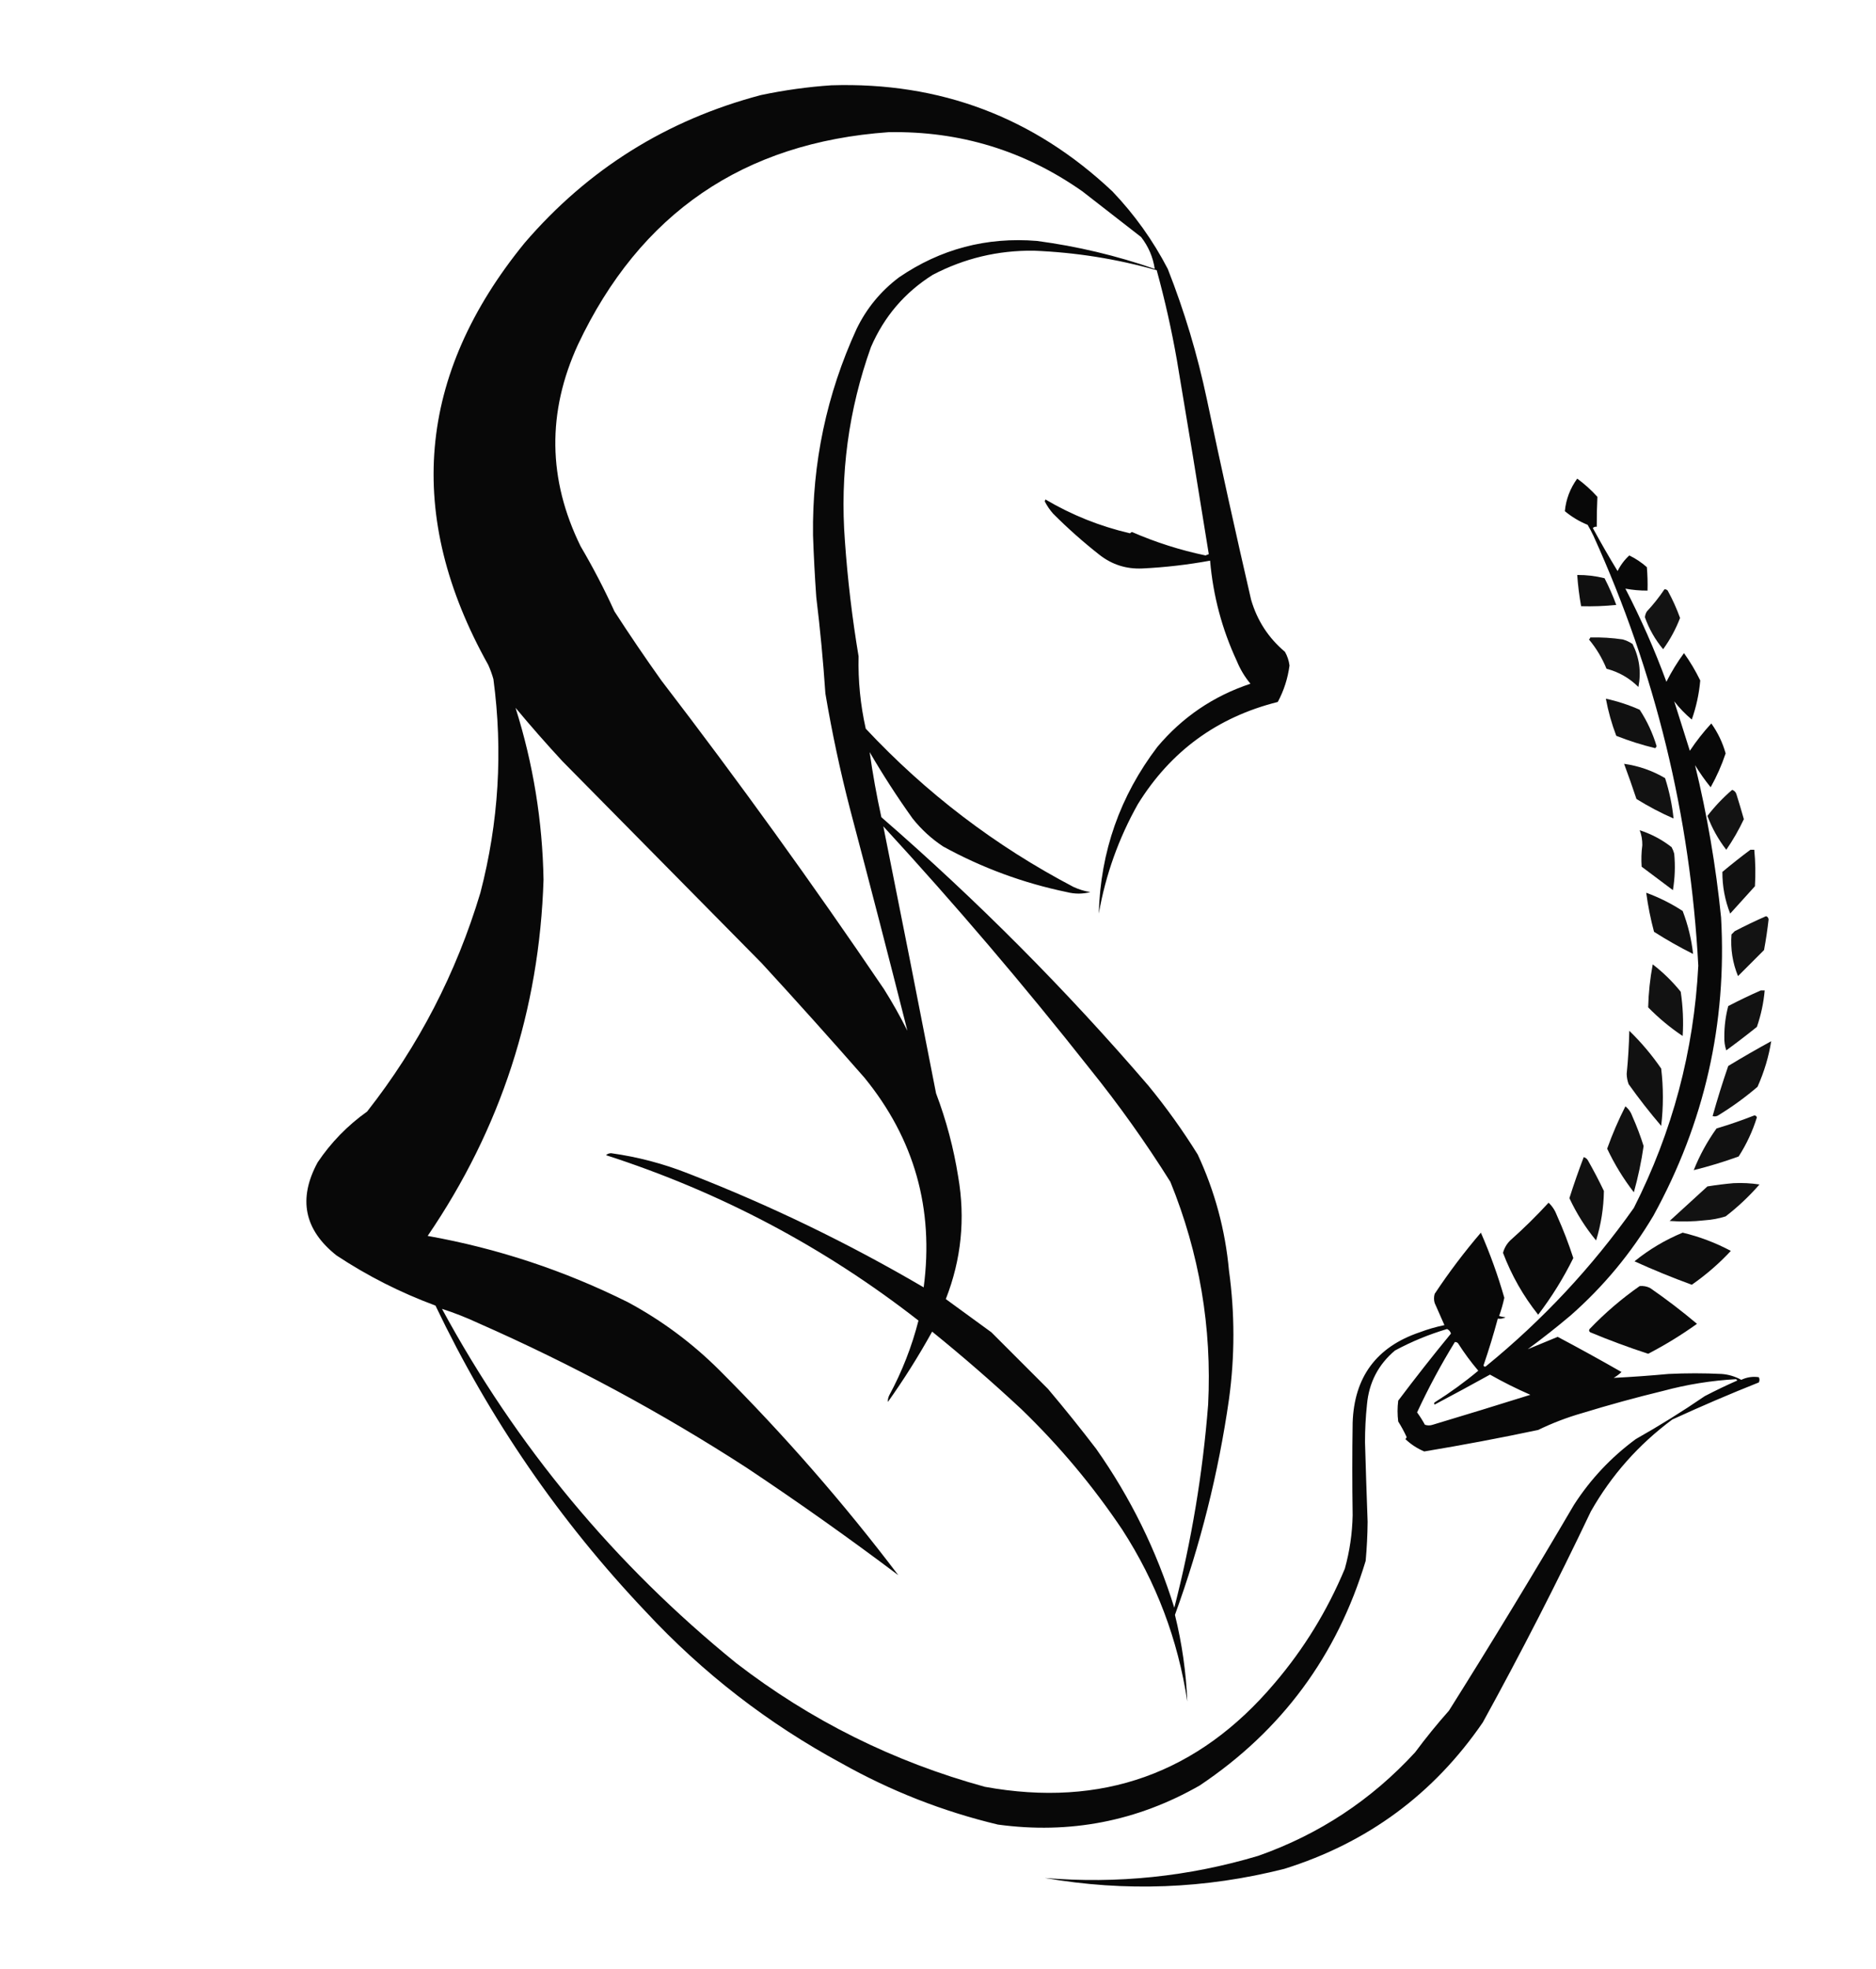 <?xml version="1.0" encoding="UTF-8"?>
<!DOCTYPE svg PUBLIC "-//W3C//DTD SVG 1.1//EN" "http://www.w3.org/Graphics/SVG/1.1/DTD/svg11.dtd">
<svg xmlns="http://www.w3.org/2000/svg" version="1.1" width="1441px" height="1512px" style="shape-rendering:geometricPrecision; text-rendering:geometricPrecision; image-rendering:optimizeQuality; fill-rule:evenodd; clip-rule:evenodd" xmlns:xlink="http://www.w3.org/1999/xlink">
<g><path style="opacity:0.965" fill="#000000" d="M 638.5,65.5 C 722.095,62.853 794.095,90.019 854.5,147C 871.489,164.808 885.655,184.642 897,206.5C 909.787,238.979 919.787,272.312 927,306.5C 937.824,357.952 949.157,409.285 961,460.5C 965.661,476.503 974.328,489.836 987,500.5C 988.858,503.763 990.025,507.263 990.5,511C 989.193,520.902 986.193,530.236 981.5,539C 935.006,550.655 899.173,576.821 874,617.5C 859.248,643.753 849.248,671.753 844,701.5C 845.307,653.906 860.307,611.239 889,573.5C 908.219,550.629 932.052,534.462 960.5,525C 956.12,519.747 952.62,513.914 950,507.5C 938.65,483.106 931.817,457.439 929.5,430.5C 912.309,433.649 894.975,435.649 877.5,436.5C 865.16,437.07 854.16,433.57 844.5,426C 832.072,416.243 820.239,405.743 809,394.5C 806.428,391.597 804.261,388.431 802.5,385C 802.667,384.5 802.833,384 803,383.5C 823.294,395.489 844.961,404.156 868,409.5C 868.414,409.043 868.914,408.709 869.5,408.5C 887.665,416.42 906.499,422.42 926,426.5C 926.833,426.167 927.667,425.833 928.5,425.5C 920.553,375.815 912.386,326.148 904,276.5C 899.914,253.235 894.747,230.235 888.5,207.5C 857.602,198.767 826.102,193.767 794,192.5C 766.582,192.182 740.749,198.349 716.5,211C 694.969,224.538 679.135,243.038 669,266.5C 651.766,314.698 645.1,364.364 649,415.5C 651.095,445.166 654.595,474.666 659.5,504C 659.064,522.686 660.897,541.186 665,559.5C 711.426,609.098 764.592,649.598 824.5,681C 828.646,682.937 832.979,684.271 837.5,685C 831.551,686.538 825.551,686.538 819.5,685C 786.04,678.07 754.374,666.404 724.5,650C 715.542,644.097 707.708,636.931 701,628.5C 689.212,612.038 678.212,595.038 668,577.5C 670.342,594.217 673.342,610.884 677,627.5C 750.367,691.2 818.7,759.866 882,833.5C 895.83,850.33 908.497,867.997 920,886.5C 933.141,914.728 941.141,944.395 944,975.5C 948.54,1008.51 948.54,1041.51 944,1074.5C 935.891,1131.1 922.058,1186.27 902.5,1240C 907.911,1261.88 911.078,1284.05 912,1306.5C 904.788,1258.86 888.121,1214.86 862,1174.5C 839.553,1141.03 813.72,1110.2 784.5,1082C 762.321,1061.34 739.488,1041.51 716,1022.5C 705.667,1041.17 694.334,1059.17 682,1076.5C 681.878,1074.83 682.212,1073.16 683,1071.5C 692.857,1053.26 700.357,1034.1 705.5,1014C 633.358,957.693 553.358,915.359 465.5,887C 466.6,885.977 467.933,885.477 469.5,885.5C 489.767,888.317 509.434,893.484 528.5,901C 591.217,925.359 651.551,954.526 709.5,988.5C 717.498,928.141 702.331,874.474 664,827.5C 638.037,797.868 611.704,768.535 585,739.5C 534,687.833 483,636.167 432,584.5C 419.628,571.13 407.628,557.463 396,543.5C 409.531,586.356 416.698,630.356 417.5,675.5C 414.308,775.571 384.641,866.737 328.5,949C 382.257,958.586 433.59,975.586 482.5,1000C 508.33,1013.92 531.663,1031.25 552.5,1052C 602.212,1101.67 648.045,1154.17 690,1209.5C 651.957,1180.89 613.123,1153.39 573.5,1127C 508.029,1084.64 439.363,1047.64 367.5,1016C 358.28,1011.71 348.947,1008.04 339.5,1005C 396.621,1110.43 471.954,1201.1 565.5,1277C 622.682,1321.09 686.349,1352.76 756.5,1372C 846.251,1388.31 920.418,1361.81 979,1292.5C 1001.54,1266.11 1019.54,1236.78 1033,1204.5C 1036.72,1191.09 1038.72,1177.42 1039,1163.5C 1038.65,1139.84 1038.65,1116.17 1039,1092.5C 1040.15,1057.37 1057.31,1034.2 1090.5,1023C 1096.71,1020.65 1103.04,1018.82 1109.5,1017.5C 1107.04,1011.9 1104.54,1006.23 1102,1000.5C 1101.33,998.167 1101.33,995.833 1102,993.5C 1112.86,977.116 1124.69,961.449 1137.5,946.5C 1144.6,962.721 1150.6,979.387 1155.5,996.5C 1154.48,1001.26 1153.14,1005.93 1151.5,1010.5C 1153.22,1011 1154.88,1011.33 1156.5,1011.5C 1154.6,1012.47 1152.6,1012.8 1150.5,1012.5C 1147.24,1024.61 1143.58,1036.61 1139.5,1048.5C 1140,1049.52 1140.67,1049.69 1141.5,1049C 1184.92,1013.58 1222.76,973.082 1255,927.5C 1284.62,869.001 1301.12,807.001 1304.5,741.5C 1298.38,626.373 1271.55,516.373 1224,411.5C 1222.63,408.588 1221.13,405.754 1219.5,403C 1213.09,400.38 1207.25,396.88 1202,392.5C 1202.87,383.407 1206.03,375.074 1211.5,367.5C 1217.11,371.612 1222.28,376.278 1227,381.5C 1226.64,389.121 1226.48,396.788 1226.5,404.5C 1225.32,404.281 1224.32,404.614 1223.5,405.5C 1229.58,416.663 1235.91,427.663 1242.5,438.5C 1244.79,433.886 1247.79,429.886 1251.5,426.5C 1256.39,428.866 1260.89,431.866 1265,435.5C 1265.5,441.491 1265.67,447.491 1265.5,453.5C 1259.7,453.519 1254.04,453.019 1248.5,452C 1260.5,475.172 1271,499.006 1280,523.5C 1283.91,515.77 1288.41,508.437 1293.5,501.5C 1298.23,508.086 1302.4,515.086 1306,522.5C 1305.11,532.729 1302.94,542.729 1299.5,552.5C 1294.54,548.369 1290.04,543.702 1286,538.5C 1289.96,551.057 1293.96,563.724 1298,576.5C 1302.96,569.045 1308.46,562.045 1314.5,555.5C 1319.5,562.502 1323.17,570.169 1325.5,578.5C 1322.48,587.545 1318.64,596.212 1314,604.5C 1309.61,599.111 1305.61,593.444 1302,587.5C 1311.36,625.965 1318.02,664.965 1322,704.5C 1326.58,785.85 1309.24,862.183 1270,933.5C 1252.92,962.259 1231.75,987.759 1206.5,1010C 1195.79,1019.05 1184.79,1027.71 1173.5,1036C 1181.06,1032.9 1188.73,1029.73 1196.5,1026.5C 1212.97,1035.23 1229.3,1044.23 1245.5,1053.5C 1243.72,1055.23 1241.72,1056.73 1239.5,1058C 1253.49,1057.3 1267.49,1056.3 1281.5,1055C 1295.17,1054.33 1308.83,1054.33 1322.5,1055C 1327.84,1055.42 1332.84,1056.92 1337.5,1059.5C 1341.91,1057.44 1346.41,1056.78 1351,1057.5C 1351.67,1058.83 1351.67,1060.17 1351,1061.5C 1328.6,1070.41 1306.44,1079.91 1284.5,1090C 1258.64,1109.19 1237.8,1132.69 1222,1160.5C 1195.88,1215.41 1168.21,1269.41 1139,1322.5C 1101.29,1377.51 1050.46,1415.01 986.5,1435C 925.703,1450.38 864.369,1452.72 802.5,1442C 858.275,1446.66 912.942,1440.99 966.5,1425C 1013.32,1408.5 1053.48,1382 1087,1345.5C 1095.19,1334.47 1103.85,1323.8 1113,1313.5C 1145.79,1261.36 1177.79,1208.69 1209,1155.5C 1221.7,1135.79 1237.54,1118.96 1256.5,1105C 1274.67,1094.75 1292.34,1083.75 1309.5,1072C 1317.71,1067.73 1326.04,1063.73 1334.5,1060C 1334.17,1059.67 1333.83,1059.33 1333.5,1059C 1314.57,1060.05 1295.9,1063.05 1277.5,1068C 1256.66,1073.06 1235.99,1078.72 1215.5,1085C 1203.74,1088.36 1192.41,1092.69 1181.5,1098C 1152.41,1104.15 1123.24,1109.65 1094,1114.5C 1088.53,1112.19 1083.7,1109.02 1079.5,1105C 1079.96,1104.59 1080.29,1104.09 1080.5,1103.5C 1078.59,1099.34 1076.42,1095.34 1074,1091.5C 1073.33,1086.17 1073.33,1080.83 1074,1075.5C 1087.13,1058.04 1100.63,1040.87 1114.5,1024C 1114.05,1022.38 1113.05,1021.21 1111.5,1020.5C 1097.57,1024.64 1084.23,1030.14 1071.5,1037C 1058.68,1047.8 1051.52,1061.63 1050,1078.5C 1048.98,1088.14 1048.48,1097.8 1048.5,1107.5C 1049.08,1127.84 1049.75,1148.17 1050.5,1168.5C 1050.41,1178.52 1049.91,1188.52 1049,1198.5C 1027.02,1271.34 984.521,1328.84 921.5,1371C 873.33,1398.51 821.663,1408.51 766.5,1401C 724.34,1390.92 684.34,1375.26 646.5,1354C 590.022,1323.49 539.856,1284.66 496,1237.5C 429.868,1167.82 376.035,1089.49 334.5,1002.5C 307.618,992.56 282.285,979.726 258.5,964C 233.629,944.336 228.796,920.502 244,892.5C 254.291,877.209 266.958,864.209 282,853.5C 321.468,803.239 350.468,747.239 369,685.5C 383.061,631.508 386.395,576.841 379,521.5C 377.951,517.735 376.618,514.068 375,510.5C 310.923,395.873 320.256,287.873 403,186.5C 451.614,129.93 512.114,92.097 584.5,73C 602.475,69.217 620.475,66.717 638.5,65.5 Z M 682.5,101.5 C 737.284,100.488 786.95,115.654 831.5,147C 846.5,158.667 861.5,170.333 876.5,182C 882.152,189.305 885.652,197.472 887,206.5C 857.579,196.27 827.412,189.103 796.5,185C 757.75,181.853 722.417,191.186 690.5,213C 676.462,223.603 665.629,236.77 658,252.5C 634.949,302.751 623.782,355.584 624.5,411C 625.044,426.85 625.878,442.683 627,458.5C 629.993,483.109 632.326,507.775 634,532.5C 639.054,562.437 645.388,592.104 653,621.5C 668,678.172 682.667,734.838 697,791.5C 691.507,780.51 685.507,769.843 679,759.5C 624.324,678.824 567.324,599.824 508,522.5C 495.609,505.107 483.609,487.44 472,469.5C 464.208,452.376 455.541,435.709 446,419.5C 420.771,368.176 420.104,316.51 444,264.5C 491.614,163.749 571.114,109.416 682.5,101.5 Z M 678.5,634.5 C 733.718,694.545 786.551,756.545 837,820.5C 859.385,848.268 880.052,877.268 899,907.5C 921.301,962.305 930.968,1019.31 928,1078.5C 923.874,1131.26 915.207,1183.26 902,1234.5C 888.378,1190.59 868.378,1149.92 842,1112.5C 830.046,1096.88 817.713,1081.54 805,1066.5C 790.446,1051.95 775.946,1037.45 761.5,1023C 749.795,1014.49 738.129,1005.99 726.5,997.5C 738.417,967.08 741.583,935.747 736,903.5C 732.522,881.586 726.855,860.253 719,839.5C 705.69,771.116 692.19,702.782 678.5,634.5 Z M 1117.5,1030.5 C 1118.5,1030.41 1119.33,1030.75 1120,1031.5C 1124.68,1038.86 1129.85,1045.86 1135.5,1052.5C 1125.07,1061.22 1114.07,1069.22 1102.5,1076.5C 1101.48,1077 1101.31,1077.67 1102,1078.5C 1116.28,1070.94 1130.45,1063.28 1144.5,1055.5C 1154.52,1061.18 1164.85,1066.34 1175.5,1071C 1150.55,1078.82 1125.55,1086.49 1100.5,1094C 1098.5,1094.67 1096.5,1094.67 1094.5,1094C 1092.7,1090.7 1090.7,1087.53 1088.5,1084.5C 1097.15,1065.87 1106.81,1047.87 1117.5,1030.5 Z"/></g>
<g><path style="opacity:0.936" fill="#000000" d="M 1211.5,441.5 C 1218.61,441.444 1225.61,442.277 1232.5,444C 1235.92,450.675 1238.92,457.508 1241.5,464.5C 1232.54,465.415 1223.54,465.748 1214.5,465.5C 1213.06,457.562 1212.06,449.562 1211.5,441.5 Z"/></g>
<g><path style="opacity:0.925" fill="#000000" d="M 1278.5,452.5 C 1279.5,452.414 1280.33,452.748 1281,453.5C 1284.72,460.268 1287.88,467.268 1290.5,474.5C 1287.22,483.07 1282.88,491.07 1277.5,498.5C 1271.41,491.219 1266.74,483.052 1263.5,474C 1263.63,472.373 1264.13,470.873 1265,469.5C 1270,464.137 1274.5,458.47 1278.5,452.5 Z"/></g>
<g><path style="opacity:0.925" fill="#000000" d="M 1221.5,489.5 C 1229.88,489.262 1238.21,489.762 1246.5,491C 1249.2,491.765 1251.7,492.932 1254,494.5C 1259.25,504.955 1260.75,515.955 1258.5,527.5C 1251.6,520.631 1243.43,515.964 1234,513.5C 1230.63,505.254 1226.13,497.754 1220.5,491C 1221.06,490.617 1221.39,490.117 1221.5,489.5 Z"/></g>
<g><path style="opacity:0.93" fill="#000000" d="M 1233.5,536.5 C 1242.43,538.422 1251.1,541.255 1259.5,545C 1265.16,553.656 1269.49,562.989 1272.5,573C 1272.17,573.5 1271.83,574 1271.5,574.5C 1261.27,572.036 1251.27,568.869 1241.5,565C 1237.99,555.806 1235.32,546.306 1233.5,536.5 Z"/></g>
<g><path style="opacity:0.929" fill="#000000" d="M 1247.5,586.5 C 1258.8,588.099 1269.3,591.766 1279,597.5C 1282.24,607.602 1284.41,617.936 1285.5,628.5C 1275.69,624.208 1266.19,619.208 1257,613.5C 1253.98,604.42 1250.82,595.42 1247.5,586.5 Z"/></g>
<g><path style="opacity:0.923" fill="#000000" d="M 1330.5,606.5 C 1332.34,607.122 1333.5,608.456 1334,610.5C 1335.91,616.644 1337.74,622.81 1339.5,629C 1335.64,637.225 1331.14,645.058 1326,652.5C 1319.87,644.577 1315.04,635.91 1311.5,626.5C 1317.18,619.155 1323.51,612.488 1330.5,606.5 Z"/></g>
<g><path style="opacity:0.932" fill="#000000" d="M 1259.5,637.5 C 1268.44,640.387 1276.61,644.721 1284,650.5C 1284.86,652.087 1285.53,653.754 1286,655.5C 1286.89,664.895 1286.55,674.228 1285,683.5C 1277,677.5 1269,671.5 1261,665.5C 1260.6,659.996 1260.77,654.496 1261.5,649C 1261.57,645.014 1260.9,641.181 1259.5,637.5 Z"/></g>
<g><path style="opacity:0.932" fill="#000000" d="M 1344.5,652.5 C 1345.5,652.5 1346.5,652.5 1347.5,652.5C 1348.4,661.82 1348.57,671.153 1348,680.5C 1341.67,687.5 1335.33,694.5 1329,701.5C 1324.95,691.246 1322.95,680.58 1323,669.5C 1330.07,663.589 1337.23,657.922 1344.5,652.5 Z"/></g>
<g><path style="opacity:0.935" fill="#000000" d="M 1264.5,685.5 C 1274.36,689.096 1283.69,693.762 1292.5,699.5C 1296.63,710.356 1299.3,721.356 1300.5,732.5C 1290.18,727.34 1280.18,721.673 1270.5,715.5C 1267.86,705.635 1265.86,695.635 1264.5,685.5 Z"/></g>
<g><path style="opacity:0.924" fill="#000000" d="M 1356.5,703.5 C 1357.65,703.791 1358.32,704.624 1358.5,706C 1357.61,713.874 1356.45,721.707 1355,729.5C 1348.33,736.167 1341.67,742.833 1335,749.5C 1330.82,739.277 1329.16,728.61 1330,717.5C 1330.83,716.667 1331.67,715.833 1332.5,715C 1340.47,710.857 1348.47,707.023 1356.5,703.5 Z"/></g>
<g><path style="opacity:0.929" fill="#000000" d="M 1269.5,740.5 C 1277.46,746.627 1284.63,753.627 1291,761.5C 1292.7,772.814 1293.2,784.148 1292.5,795.5C 1282.94,789.109 1274.1,781.776 1266,773.5C 1266.27,762.424 1267.44,751.424 1269.5,740.5 Z"/></g>
<g><path style="opacity:0.928" fill="#000000" d="M 1352.5,760.5 C 1353.5,760.5 1354.5,760.5 1355.5,760.5C 1354.65,770.095 1352.65,779.429 1349.5,788.5C 1341.81,794.692 1333.98,800.692 1326,806.5C 1324.87,803.184 1324.37,799.684 1324.5,796C 1324.48,787.998 1325.48,780.164 1327.5,772.5C 1335.77,768.196 1344.11,764.196 1352.5,760.5 Z"/></g>
<g><path style="opacity:0.932" fill="#000000" d="M 1251.5,791.5 C 1260.58,800.282 1268.75,809.949 1276,820.5C 1277.73,835.153 1277.73,849.82 1276,864.5C 1267.18,854.196 1258.85,843.529 1251,832.5C 1250.04,829.925 1249.54,827.259 1249.5,824.5C 1250.59,813.523 1251.26,802.523 1251.5,791.5 Z"/></g>
<g><path style="opacity:0.933" fill="#000000" d="M 1360.5,799.5 C 1358.62,811.348 1355.12,823.014 1350,834.5C 1340.73,842.44 1330.89,849.607 1320.5,856C 1318.96,857.187 1317.29,857.52 1315.5,857C 1319.11,844.061 1323.11,831.228 1327.5,818.5C 1338.4,811.887 1349.4,805.554 1360.5,799.5 Z"/></g>
<g><path style="opacity:0.93" fill="#000000" d="M 1248.5,849.5 C 1251.03,851.51 1252.86,854.177 1254,857.5C 1257.26,864.847 1260.09,872.347 1262.5,880C 1260.75,892.067 1258.25,903.9 1255,915.5C 1246.96,905.115 1240.13,893.948 1234.5,882C 1238.49,870.855 1243.16,860.021 1248.5,849.5 Z"/></g>
<g><path style="opacity:0.932" fill="#000000" d="M 1347.5,856.5 C 1348.5,856.47 1349.16,856.97 1349.5,858C 1346.18,868.648 1341.51,878.648 1335.5,888C 1324.16,892.113 1312.66,895.613 1301,898.5C 1305.48,887.213 1311.31,876.546 1318.5,866.5C 1328.41,863.53 1338.08,860.197 1347.5,856.5 Z"/></g>
<g><path style="opacity:0.933" fill="#000000" d="M 1216.5,888.5 C 1218.07,888.937 1219.24,889.937 1220,891.5C 1224.26,899.009 1228.26,906.676 1232,914.5C 1231.81,927.43 1229.81,940.097 1226,952.5C 1217.77,942.532 1210.93,931.699 1205.5,920C 1208.88,909.365 1212.54,898.865 1216.5,888.5 Z"/></g>
<g><path style="opacity:0.929" fill="#000000" d="M 1331.5,908.5 C 1338.2,908.17 1344.87,908.503 1351.5,909.5C 1343.61,918.554 1334.95,926.721 1325.5,934C 1320.31,935.643 1314.98,936.643 1309.5,937C 1300.48,938.036 1291.48,938.203 1282.5,937.5C 1292.13,928.676 1301.79,919.843 1311.5,911C 1318.24,909.911 1324.91,909.077 1331.5,908.5 Z"/></g>
<g><path style="opacity:0.959" fill="#000000" d="M 1189.5,923.5 C 1192.36,926.19 1194.53,929.523 1196,933.5C 1200.76,944.126 1204.93,954.96 1208.5,966C 1200.88,981.426 1191.88,995.926 1181.5,1009.5C 1170.07,995.153 1161.07,979.32 1154.5,962C 1155.47,958.355 1157.31,955.188 1160,952.5C 1170.34,943.328 1180.17,933.661 1189.5,923.5 Z"/></g>
<g><path style="opacity:0.947" fill="#000000" d="M 1292.5,946.5 C 1305.44,949.59 1317.77,954.257 1329.5,960.5C 1320.41,970.258 1310.41,978.925 1299.5,986.5C 1284.6,981.048 1269.93,975.048 1255.5,968.5C 1266.78,959.361 1279.11,952.028 1292.5,946.5 Z"/></g>
<g><path style="opacity:0.959" fill="#000000" d="M 1259.5,987.5 C 1262.32,987.248 1264.99,987.748 1267.5,989C 1279.93,997.592 1291.93,1006.76 1303.5,1016.5C 1291.55,1025.06 1279.05,1032.72 1266,1039.5C 1250.96,1034.6 1236.13,1029.1 1221.5,1023C 1220.55,1022.28 1220.38,1021.45 1221,1020.5C 1232.85,1008.14 1245.68,997.137 1259.5,987.5 Z"/></g>
</svg>
